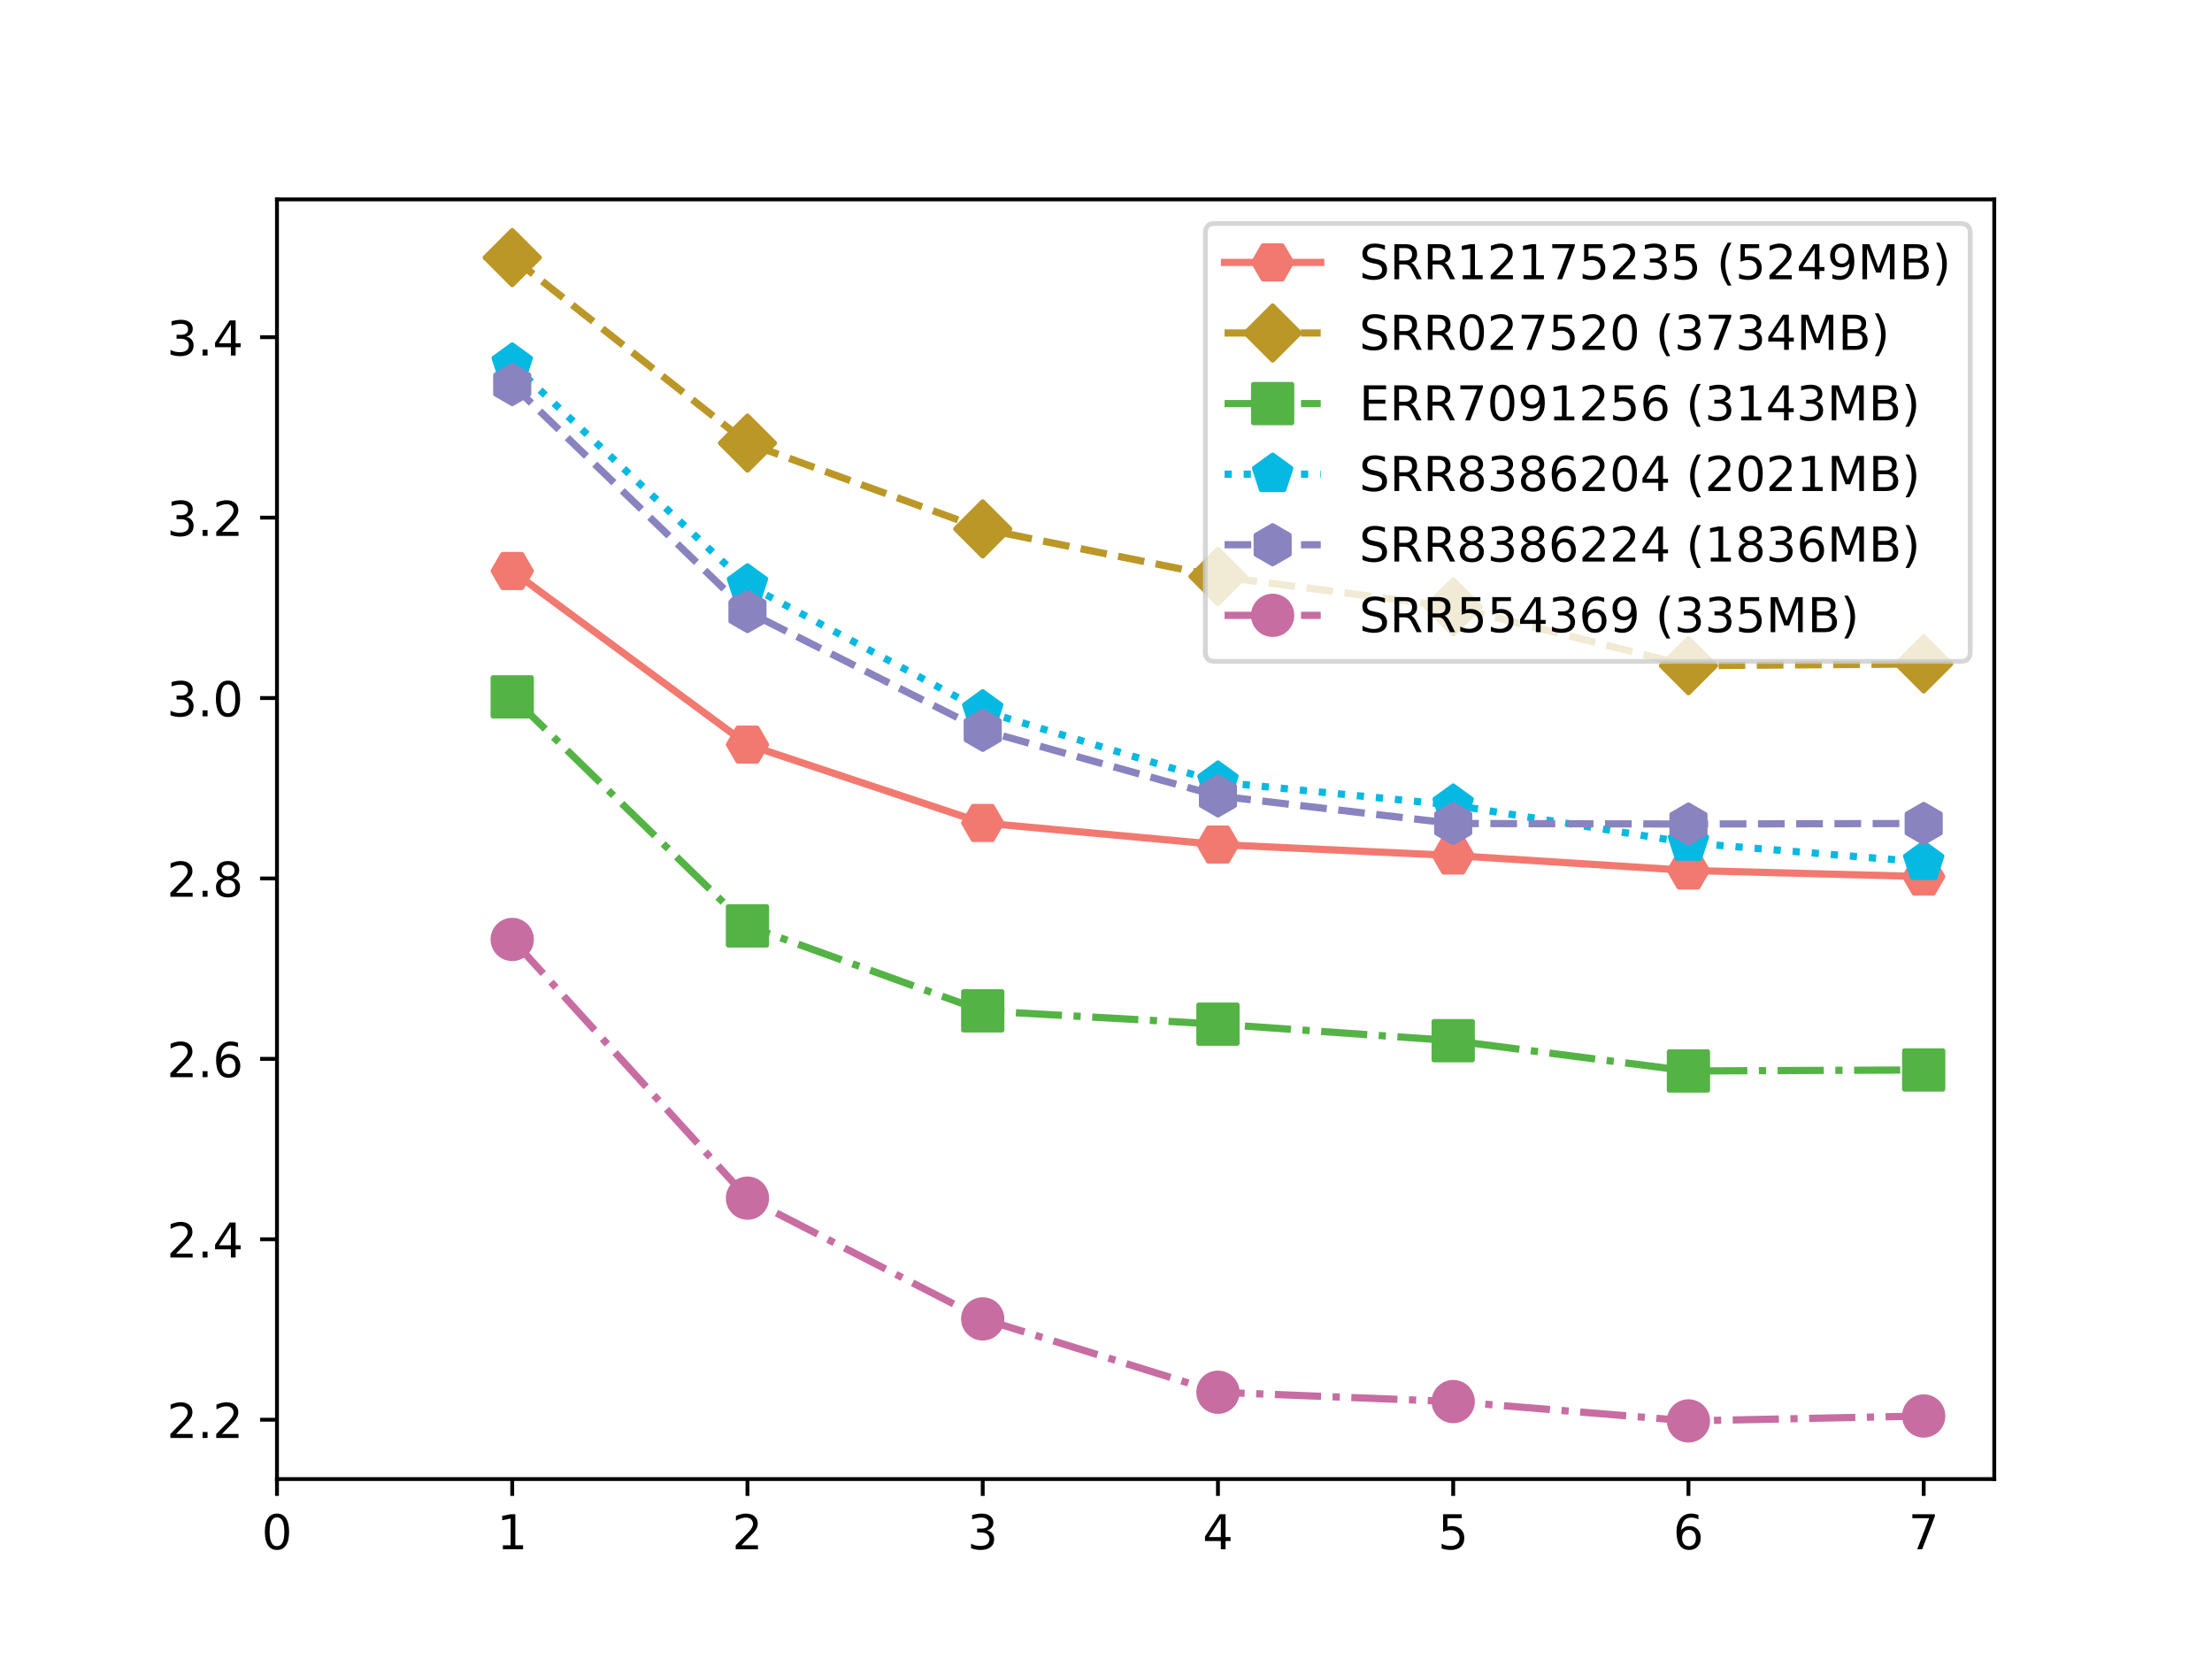 <?xml version="1.0" encoding="utf-8" standalone="no"?>
<!DOCTYPE svg PUBLIC "-//W3C//DTD SVG 1.1//EN"
  "http://www.w3.org/Graphics/SVG/1.1/DTD/svg11.dtd">
<!-- Created with matplotlib (http://matplotlib.org/) -->
<svg height="345pt" version="1.1" viewBox="0 0 460 345" width="460pt" xmlns="http://www.w3.org/2000/svg" xmlns:xlink="http://www.w3.org/1999/xlink">
 <defs>
  <style type="text/css">
*{stroke-linecap:butt;stroke-linejoin:round;}
  </style>
 </defs>
 <g id="figure_1">
  <g id="patch_1">
   <path d="M 0 345.6 
L 460.8 345.6 
L 460.8 0 
L 0 0 
z
" style="fill:#ffffff;"/>
  </g>
  <g id="axes_1">
   <g id="patch_2">
    <path d="M 57.6 307.584 
L 414.72 307.584 
L 414.72 41.472 
L 57.6 41.472 
z
" style="fill:#ffffff;"/>
   </g>
   <g id="matplotlib.axis_1">
    <g id="xtick_1">
     <g id="line2d_1">
      <defs>
       <path d="M 0 0 
L 0 3.5 
" id="mb0e0e9392e" style="stroke:#000000;stroke-width:0.8;"/>
      </defs>
      <g>
       <use style="stroke:#000000;stroke-width:0.8;" x="57.6" xlink:href="#mb0e0e9392e" y="307.584"/>
      </g>
     </g>
     <g id="text_1">
      <!-- 0 -->
      <defs>
       <path d="M 31.781 66.406 
Q 24.172 66.406 20.328 58.906 
Q 16.5 51.422 16.5 36.375 
Q 16.5 21.391 20.328 13.891 
Q 24.172 6.391 31.781 6.391 
Q 39.453 6.391 43.281 13.891 
Q 47.125 21.391 47.125 36.375 
Q 47.125 51.422 43.281 58.906 
Q 39.453 66.406 31.781 66.406 
z
M 31.781 74.219 
Q 44.047 74.219 50.516 64.516 
Q 56.984 54.828 56.984 36.375 
Q 56.984 17.969 50.516 8.266 
Q 44.047 -1.422 31.781 -1.422 
Q 19.531 -1.422 13.062 8.266 
Q 6.594 17.969 6.594 36.375 
Q 6.594 54.828 13.062 64.516 
Q 19.531 74.219 31.781 74.219 
z
" id="DejaVuSans-30"/>
      </defs>
      <g transform="translate(54.419 322.182)scale(0.1 -0.1)">
       <use xlink:href="#DejaVuSans-30"/>
      </g>
     </g>
    </g>
    <g id="xtick_2">
     <g id="line2d_2">
      <g>
       <use style="stroke:#000000;stroke-width:0.8;" x="106.521" xlink:href="#mb0e0e9392e" y="307.584"/>
      </g>
     </g>
     <g id="text_2">
      <!-- 1 -->
      <defs>
       <path d="M 12.406 8.297 
L 28.516 8.297 
L 28.516 63.922 
L 10.984 60.406 
L 10.984 69.391 
L 28.422 72.906 
L 38.281 72.906 
L 38.281 8.297 
L 54.391 8.297 
L 54.391 0 
L 12.406 0 
z
" id="DejaVuSans-31"/>
      </defs>
      <g transform="translate(103.339 322.182)scale(0.1 -0.1)">
       <use xlink:href="#DejaVuSans-31"/>
      </g>
     </g>
    </g>
    <g id="xtick_3">
     <g id="line2d_3">
      <g>
       <use style="stroke:#000000;stroke-width:0.8;" x="155.441" xlink:href="#mb0e0e9392e" y="307.584"/>
      </g>
     </g>
     <g id="text_3">
      <!-- 2 -->
      <defs>
       <path d="M 19.188 8.297 
L 53.609 8.297 
L 53.609 0 
L 7.328 0 
L 7.328 8.297 
Q 12.938 14.109 22.625 23.891 
Q 32.328 33.688 34.812 36.531 
Q 39.547 41.844 41.422 45.531 
Q 43.312 49.219 43.312 52.781 
Q 43.312 58.594 39.234 62.25 
Q 35.156 65.922 28.609 65.922 
Q 23.969 65.922 18.812 64.312 
Q 13.672 62.703 7.812 59.422 
L 7.812 69.391 
Q 13.766 71.781 18.938 73 
Q 24.125 74.219 28.422 74.219 
Q 39.75 74.219 46.484 68.547 
Q 53.219 62.891 53.219 53.422 
Q 53.219 48.922 51.531 44.891 
Q 49.859 40.875 45.406 35.406 
Q 44.188 33.984 37.641 27.219 
Q 31.109 20.453 19.188 8.297 
z
" id="DejaVuSans-32"/>
      </defs>
      <g transform="translate(152.26 322.182)scale(0.1 -0.1)">
       <use xlink:href="#DejaVuSans-32"/>
      </g>
     </g>
    </g>
    <g id="xtick_4">
     <g id="line2d_4">
      <g>
       <use style="stroke:#000000;stroke-width:0.8;" x="204.362" xlink:href="#mb0e0e9392e" y="307.584"/>
      </g>
     </g>
     <g id="text_4">
      <!-- 3 -->
      <defs>
       <path d="M 40.578 39.312 
Q 47.656 37.797 51.625 33 
Q 55.609 28.219 55.609 21.188 
Q 55.609 10.406 48.188 4.484 
Q 40.766 -1.422 27.094 -1.422 
Q 22.516 -1.422 17.656 -0.516 
Q 12.797 0.391 7.625 2.203 
L 7.625 11.719 
Q 11.719 9.328 16.594 8.109 
Q 21.484 6.891 26.812 6.891 
Q 36.078 6.891 40.938 10.547 
Q 45.797 14.203 45.797 21.188 
Q 45.797 27.641 41.281 31.266 
Q 36.766 34.906 28.719 34.906 
L 20.219 34.906 
L 20.219 43.016 
L 29.109 43.016 
Q 36.375 43.016 40.234 45.922 
Q 44.094 48.828 44.094 54.297 
Q 44.094 59.906 40.109 62.906 
Q 36.141 65.922 28.719 65.922 
Q 24.656 65.922 20.016 65.031 
Q 15.375 64.156 9.812 62.312 
L 9.812 71.094 
Q 15.438 72.656 20.344 73.438 
Q 25.25 74.219 29.594 74.219 
Q 40.828 74.219 47.359 69.109 
Q 53.906 64.016 53.906 55.328 
Q 53.906 49.266 50.438 45.094 
Q 46.969 40.922 40.578 39.312 
z
" id="DejaVuSans-33"/>
      </defs>
      <g transform="translate(201.18 322.182)scale(0.1 -0.1)">
       <use xlink:href="#DejaVuSans-33"/>
      </g>
     </g>
    </g>
    <g id="xtick_5">
     <g id="line2d_5">
      <g>
       <use style="stroke:#000000;stroke-width:0.8;" x="253.282" xlink:href="#mb0e0e9392e" y="307.584"/>
      </g>
     </g>
     <g id="text_5">
      <!-- 4 -->
      <defs>
       <path d="M 37.797 64.312 
L 12.891 25.391 
L 37.797 25.391 
z
M 35.203 72.906 
L 47.609 72.906 
L 47.609 25.391 
L 58.016 25.391 
L 58.016 17.188 
L 47.609 17.188 
L 47.609 0 
L 37.797 0 
L 37.797 17.188 
L 4.891 17.188 
L 4.891 26.703 
z
" id="DejaVuSans-34"/>
      </defs>
      <g transform="translate(250.101 322.182)scale(0.1 -0.1)">
       <use xlink:href="#DejaVuSans-34"/>
      </g>
     </g>
    </g>
    <g id="xtick_6">
     <g id="line2d_6">
      <g>
       <use style="stroke:#000000;stroke-width:0.8;" x="302.203" xlink:href="#mb0e0e9392e" y="307.584"/>
      </g>
     </g>
     <g id="text_6">
      <!-- 5 -->
      <defs>
       <path d="M 10.797 72.906 
L 49.516 72.906 
L 49.516 64.594 
L 19.828 64.594 
L 19.828 46.734 
Q 21.969 47.469 24.109 47.828 
Q 26.266 48.188 28.422 48.188 
Q 40.625 48.188 47.75 41.5 
Q 54.891 34.812 54.891 23.391 
Q 54.891 11.625 47.562 5.094 
Q 40.234 -1.422 26.906 -1.422 
Q 22.312 -1.422 17.547 -0.641 
Q 12.797 0.141 7.719 1.703 
L 7.719 11.625 
Q 12.109 9.234 16.797 8.062 
Q 21.484 6.891 26.703 6.891 
Q 35.156 6.891 40.078 11.328 
Q 45.016 15.766 45.016 23.391 
Q 45.016 31 40.078 35.438 
Q 35.156 39.891 26.703 39.891 
Q 22.75 39.891 18.812 39.016 
Q 14.891 38.141 10.797 36.281 
z
" id="DejaVuSans-35"/>
      </defs>
      <g transform="translate(299.021 322.182)scale(0.1 -0.1)">
       <use xlink:href="#DejaVuSans-35"/>
      </g>
     </g>
    </g>
    <g id="xtick_7">
     <g id="line2d_7">
      <g>
       <use style="stroke:#000000;stroke-width:0.8;" x="351.123" xlink:href="#mb0e0e9392e" y="307.584"/>
      </g>
     </g>
     <g id="text_7">
      <!-- 6 -->
      <defs>
       <path d="M 33.016 40.375 
Q 26.375 40.375 22.484 35.828 
Q 18.609 31.297 18.609 23.391 
Q 18.609 15.531 22.484 10.953 
Q 26.375 6.391 33.016 6.391 
Q 39.656 6.391 43.531 10.953 
Q 47.406 15.531 47.406 23.391 
Q 47.406 31.297 43.531 35.828 
Q 39.656 40.375 33.016 40.375 
z
M 52.594 71.297 
L 52.594 62.312 
Q 48.875 64.062 45.094 64.984 
Q 41.312 65.922 37.594 65.922 
Q 27.828 65.922 22.672 59.328 
Q 17.531 52.734 16.797 39.406 
Q 19.672 43.656 24.016 45.922 
Q 28.375 48.188 33.594 48.188 
Q 44.578 48.188 50.953 41.516 
Q 57.328 34.859 57.328 23.391 
Q 57.328 12.156 50.688 5.359 
Q 44.047 -1.422 33.016 -1.422 
Q 20.359 -1.422 13.672 8.266 
Q 6.984 17.969 6.984 36.375 
Q 6.984 53.656 15.188 63.938 
Q 23.391 74.219 37.203 74.219 
Q 40.922 74.219 44.703 73.484 
Q 48.484 72.75 52.594 71.297 
z
" id="DejaVuSans-36"/>
      </defs>
      <g transform="translate(347.942 322.182)scale(0.1 -0.1)">
       <use xlink:href="#DejaVuSans-36"/>
      </g>
     </g>
    </g>
    <g id="xtick_8">
     <g id="line2d_8">
      <g>
       <use style="stroke:#000000;stroke-width:0.8;" x="400.044" xlink:href="#mb0e0e9392e" y="307.584"/>
      </g>
     </g>
     <g id="text_8">
      <!-- 7 -->
      <defs>
       <path d="M 8.203 72.906 
L 55.078 72.906 
L 55.078 68.703 
L 28.609 0 
L 18.312 0 
L 43.219 64.594 
L 8.203 64.594 
z
" id="DejaVuSans-37"/>
      </defs>
      <g transform="translate(396.863 322.182)scale(0.1 -0.1)">
       <use xlink:href="#DejaVuSans-37"/>
      </g>
     </g>
    </g>
   </g>
   <g id="matplotlib.axis_2">
    <g id="ytick_1">
     <g id="line2d_9">
      <defs>
       <path d="M 0 0 
L -3.5 0 
" id="mabe8e5c244" style="stroke:#000000;stroke-width:0.8;"/>
      </defs>
      <g>
       <use style="stroke:#000000;stroke-width:0.8;" x="57.6" xlink:href="#mabe8e5c244" y="295.236"/>
      </g>
     </g>
     <g id="text_9">
      <!-- 2.2 -->
      <defs>
       <path d="M 10.688 12.406 
L 21 12.406 
L 21 0 
L 10.688 0 
z
" id="DejaVuSans-2e"/>
      </defs>
      <g transform="translate(34.697 299.035)scale(0.1 -0.1)">
       <use xlink:href="#DejaVuSans-32"/>
       <use x="63.623" xlink:href="#DejaVuSans-2e"/>
       <use x="95.41" xlink:href="#DejaVuSans-32"/>
      </g>
     </g>
    </g>
    <g id="ytick_2">
     <g id="line2d_10">
      <g>
       <use style="stroke:#000000;stroke-width:0.8;" x="57.6" xlink:href="#mabe8e5c244" y="257.718"/>
      </g>
     </g>
     <g id="text_10">
      <!-- 2.4 -->
      <g transform="translate(34.697 261.517)scale(0.1 -0.1)">
       <use xlink:href="#DejaVuSans-32"/>
       <use x="63.623" xlink:href="#DejaVuSans-2e"/>
       <use x="95.41" xlink:href="#DejaVuSans-34"/>
      </g>
     </g>
    </g>
    <g id="ytick_3">
     <g id="line2d_11">
      <g>
       <use style="stroke:#000000;stroke-width:0.8;" x="57.6" xlink:href="#mabe8e5c244" y="220.2"/>
      </g>
     </g>
     <g id="text_11">
      <!-- 2.6 -->
      <g transform="translate(34.697 223.999)scale(0.1 -0.1)">
       <use xlink:href="#DejaVuSans-32"/>
       <use x="63.623" xlink:href="#DejaVuSans-2e"/>
       <use x="95.41" xlink:href="#DejaVuSans-36"/>
      </g>
     </g>
    </g>
    <g id="ytick_4">
     <g id="line2d_12">
      <g>
       <use style="stroke:#000000;stroke-width:0.8;" x="57.6" xlink:href="#mabe8e5c244" y="182.681"/>
      </g>
     </g>
     <g id="text_12">
      <!-- 2.8 -->
      <defs>
       <path d="M 31.781 34.625 
Q 24.75 34.625 20.719 30.859 
Q 16.703 27.094 16.703 20.516 
Q 16.703 13.922 20.719 10.156 
Q 24.75 6.391 31.781 6.391 
Q 38.812 6.391 42.859 10.172 
Q 46.922 13.969 46.922 20.516 
Q 46.922 27.094 42.891 30.859 
Q 38.875 34.625 31.781 34.625 
z
M 21.922 38.812 
Q 15.578 40.375 12.031 44.719 
Q 8.5 49.078 8.5 55.328 
Q 8.5 64.062 14.719 69.141 
Q 20.953 74.219 31.781 74.219 
Q 42.672 74.219 48.875 69.141 
Q 55.078 64.062 55.078 55.328 
Q 55.078 49.078 51.531 44.719 
Q 48 40.375 41.703 38.812 
Q 48.828 37.156 52.797 32.312 
Q 56.781 27.484 56.781 20.516 
Q 56.781 9.906 50.312 4.234 
Q 43.844 -1.422 31.781 -1.422 
Q 19.734 -1.422 13.25 4.234 
Q 6.781 9.906 6.781 20.516 
Q 6.781 27.484 10.781 32.312 
Q 14.797 37.156 21.922 38.812 
z
M 18.312 54.391 
Q 18.312 48.734 21.844 45.562 
Q 25.391 42.391 31.781 42.391 
Q 38.141 42.391 41.719 45.562 
Q 45.312 48.734 45.312 54.391 
Q 45.312 60.062 41.719 63.234 
Q 38.141 66.406 31.781 66.406 
Q 25.391 66.406 21.844 63.234 
Q 18.312 60.062 18.312 54.391 
z
" id="DejaVuSans-38"/>
      </defs>
      <g transform="translate(34.697 186.48)scale(0.1 -0.1)">
       <use xlink:href="#DejaVuSans-32"/>
       <use x="63.623" xlink:href="#DejaVuSans-2e"/>
       <use x="95.41" xlink:href="#DejaVuSans-38"/>
      </g>
     </g>
    </g>
    <g id="ytick_5">
     <g id="line2d_13">
      <g>
       <use style="stroke:#000000;stroke-width:0.8;" x="57.6" xlink:href="#mabe8e5c244" y="145.163"/>
      </g>
     </g>
     <g id="text_13">
      <!-- 3.0 -->
      <g transform="translate(34.697 148.962)scale(0.1 -0.1)">
       <use xlink:href="#DejaVuSans-33"/>
       <use x="63.623" xlink:href="#DejaVuSans-2e"/>
       <use x="95.41" xlink:href="#DejaVuSans-30"/>
      </g>
     </g>
    </g>
    <g id="ytick_6">
     <g id="line2d_14">
      <g>
       <use style="stroke:#000000;stroke-width:0.8;" x="57.6" xlink:href="#mabe8e5c244" y="107.645"/>
      </g>
     </g>
     <g id="text_14">
      <!-- 3.2 -->
      <g transform="translate(34.697 111.444)scale(0.1 -0.1)">
       <use xlink:href="#DejaVuSans-33"/>
       <use x="63.623" xlink:href="#DejaVuSans-2e"/>
       <use x="95.41" xlink:href="#DejaVuSans-32"/>
      </g>
     </g>
    </g>
    <g id="ytick_7">
     <g id="line2d_15">
      <g>
       <use style="stroke:#000000;stroke-width:0.8;" x="57.6" xlink:href="#mabe8e5c244" y="70.126"/>
      </g>
     </g>
     <g id="text_15">
      <!-- 3.4 -->
      <g transform="translate(34.697 73.926)scale(0.1 -0.1)">
       <use xlink:href="#DejaVuSans-33"/>
       <use x="63.623" xlink:href="#DejaVuSans-2e"/>
       <use x="95.41" xlink:href="#DejaVuSans-34"/>
      </g>
     </g>
    </g>
   </g>
   <g id="line2d_16">
    <path clip-path="url(#pfdb6e2a794)" d="M 106.521 118.746 
L 155.441 154.84 
L 204.362 171.138 
L 253.282 175.63 
L 302.203 177.912 
L 351.123 181.014 
L 400.044 182.289 
" style="fill:none;stroke:#f27970;stroke-linecap:square;stroke-width:1.5;"/>
    <defs>
     <path d="M -2 -3.464 
L -4 -0 
L -2 3.464 
L 2 3.464 
L 4 0 
L 2 -3.464 
z
" id="mf13fb4e75f" style="stroke:#f27970;stroke-linejoin:miter;"/>
    </defs>
    <g clip-path="url(#pfdb6e2a794)">
     <use style="fill:#f27970;stroke:#f27970;stroke-linejoin:miter;" x="106.521" xlink:href="#mf13fb4e75f" y="118.746"/>
     <use style="fill:#f27970;stroke:#f27970;stroke-linejoin:miter;" x="155.441" xlink:href="#mf13fb4e75f" y="154.84"/>
     <use style="fill:#f27970;stroke:#f27970;stroke-linejoin:miter;" x="204.362" xlink:href="#mf13fb4e75f" y="171.138"/>
     <use style="fill:#f27970;stroke:#f27970;stroke-linejoin:miter;" x="253.282" xlink:href="#mf13fb4e75f" y="175.63"/>
     <use style="fill:#f27970;stroke:#f27970;stroke-linejoin:miter;" x="302.203" xlink:href="#mf13fb4e75f" y="177.912"/>
     <use style="fill:#f27970;stroke:#f27970;stroke-linejoin:miter;" x="351.123" xlink:href="#mf13fb4e75f" y="181.014"/>
     <use style="fill:#f27970;stroke:#f27970;stroke-linejoin:miter;" x="400.044" xlink:href="#mf13fb4e75f" y="182.289"/>
    </g>
   </g>
   <g id="line2d_17">
    <path clip-path="url(#pfdb6e2a794)" d="M 106.521 53.568 
L 155.441 92.146 
L 204.362 109.986 
L 253.282 119.873 
L 302.203 126.205 
L 351.123 138.442 
L 400.044 138.067 
" style="fill:none;stroke:#bb9727;stroke-dasharray:5.55,2.4;stroke-dashoffset:0;stroke-width:1.5;"/>
    <defs>
     <path d="M -0 5.657 
L 5.657 0 
L 0 -5.657 
L -5.657 -0 
z
" id="md9790f0c24" style="stroke:#bb9727;stroke-linejoin:miter;"/>
    </defs>
    <g clip-path="url(#pfdb6e2a794)">
     <use style="fill:#bb9727;stroke:#bb9727;stroke-linejoin:miter;" x="106.521" xlink:href="#md9790f0c24" y="53.568"/>
     <use style="fill:#bb9727;stroke:#bb9727;stroke-linejoin:miter;" x="155.441" xlink:href="#md9790f0c24" y="92.146"/>
     <use style="fill:#bb9727;stroke:#bb9727;stroke-linejoin:miter;" x="204.362" xlink:href="#md9790f0c24" y="109.986"/>
     <use style="fill:#bb9727;stroke:#bb9727;stroke-linejoin:miter;" x="253.282" xlink:href="#md9790f0c24" y="119.873"/>
     <use style="fill:#bb9727;stroke:#bb9727;stroke-linejoin:miter;" x="302.203" xlink:href="#md9790f0c24" y="126.205"/>
     <use style="fill:#bb9727;stroke:#bb9727;stroke-linejoin:miter;" x="351.123" xlink:href="#md9790f0c24" y="138.442"/>
     <use style="fill:#bb9727;stroke:#bb9727;stroke-linejoin:miter;" x="400.044" xlink:href="#md9790f0c24" y="138.067"/>
    </g>
   </g>
   <g id="line2d_18">
    <path clip-path="url(#pfdb6e2a794)" d="M 106.521 144.919 
L 155.441 192.546 
L 204.362 210.217 
L 253.282 212.979 
L 302.203 216.422 
L 351.123 222.716 
L 400.044 222.505 
" style="fill:none;stroke:#54b345;stroke-dasharray:9.6,2.4,1.5,2.4;stroke-dashoffset:0;stroke-width:1.5;"/>
    <defs>
     <path d="M -4 4 
L 4 4 
L 4 -4 
L -4 -4 
z
" id="m250589a525" style="stroke:#54b345;stroke-linejoin:miter;"/>
    </defs>
    <g clip-path="url(#pfdb6e2a794)">
     <use style="fill:#54b345;stroke:#54b345;stroke-linejoin:miter;" x="106.521" xlink:href="#m250589a525" y="144.919"/>
     <use style="fill:#54b345;stroke:#54b345;stroke-linejoin:miter;" x="155.441" xlink:href="#m250589a525" y="192.546"/>
     <use style="fill:#54b345;stroke:#54b345;stroke-linejoin:miter;" x="204.362" xlink:href="#m250589a525" y="210.217"/>
     <use style="fill:#54b345;stroke:#54b345;stroke-linejoin:miter;" x="253.282" xlink:href="#m250589a525" y="212.979"/>
     <use style="fill:#54b345;stroke:#54b345;stroke-linejoin:miter;" x="302.203" xlink:href="#m250589a525" y="216.422"/>
     <use style="fill:#54b345;stroke:#54b345;stroke-linejoin:miter;" x="351.123" xlink:href="#m250589a525" y="222.716"/>
     <use style="fill:#54b345;stroke:#54b345;stroke-linejoin:miter;" x="400.044" xlink:href="#m250589a525" y="222.505"/>
    </g>
   </g>
   <g id="line2d_19">
    <path clip-path="url(#pfdb6e2a794)" d="M 106.521 75.693 
L 155.441 121.624 
L 204.362 147.813 
L 253.282 162.633 
L 302.203 167.414 
L 351.123 175.276 
L 400.044 179.262 
" style="fill:none;stroke:#05b9e2;stroke-dasharray:1.5,2.475;stroke-dashoffset:0;stroke-width:1.5;"/>
    <defs>
     <path d="M 0 -4 
L -3.804 -1.236 
L -2.351 3.236 
L 2.351 3.236 
L 3.804 -1.236 
z
" id="m3535b953a2" style="stroke:#05b9e2;stroke-linejoin:miter;"/>
    </defs>
    <g clip-path="url(#pfdb6e2a794)">
     <use style="fill:#05b9e2;stroke:#05b9e2;stroke-linejoin:miter;" x="106.521" xlink:href="#m3535b953a2" y="75.693"/>
     <use style="fill:#05b9e2;stroke:#05b9e2;stroke-linejoin:miter;" x="155.441" xlink:href="#m3535b953a2" y="121.624"/>
     <use style="fill:#05b9e2;stroke:#05b9e2;stroke-linejoin:miter;" x="204.362" xlink:href="#m3535b953a2" y="147.813"/>
     <use style="fill:#05b9e2;stroke:#05b9e2;stroke-linejoin:miter;" x="253.282" xlink:href="#m3535b953a2" y="162.633"/>
     <use style="fill:#05b9e2;stroke:#05b9e2;stroke-linejoin:miter;" x="302.203" xlink:href="#m3535b953a2" y="167.414"/>
     <use style="fill:#05b9e2;stroke:#05b9e2;stroke-linejoin:miter;" x="351.123" xlink:href="#m3535b953a2" y="175.276"/>
     <use style="fill:#05b9e2;stroke:#05b9e2;stroke-linejoin:miter;" x="400.044" xlink:href="#m3535b953a2" y="179.262"/>
    </g>
   </g>
   <g id="line2d_20">
    <path clip-path="url(#pfdb6e2a794)" d="M 106.521 79.97 
L 155.441 127.179 
L 204.362 151.868 
L 253.282 165.51 
L 302.203 171.25 
L 351.123 171.362 
L 400.044 171.25 
" style="fill:none;stroke:#8983bf;stroke-dasharray:5.55,2.4;stroke-dashoffset:0;stroke-width:1.5;"/>
    <defs>
     <path d="M 0 -4 
L -3.464 -2 
L -3.464 2 
L -0 4 
L 3.464 2 
L 3.464 -2 
z
" id="m009c15a768" style="stroke:#8983bf;stroke-linejoin:miter;"/>
    </defs>
    <g clip-path="url(#pfdb6e2a794)">
     <use style="fill:#8983bf;stroke:#8983bf;stroke-linejoin:miter;" x="106.521" xlink:href="#m009c15a768" y="79.97"/>
     <use style="fill:#8983bf;stroke:#8983bf;stroke-linejoin:miter;" x="155.441" xlink:href="#m009c15a768" y="127.179"/>
     <use style="fill:#8983bf;stroke:#8983bf;stroke-linejoin:miter;" x="204.362" xlink:href="#m009c15a768" y="151.868"/>
     <use style="fill:#8983bf;stroke:#8983bf;stroke-linejoin:miter;" x="253.282" xlink:href="#m009c15a768" y="165.51"/>
     <use style="fill:#8983bf;stroke:#8983bf;stroke-linejoin:miter;" x="302.203" xlink:href="#m009c15a768" y="171.25"/>
     <use style="fill:#8983bf;stroke:#8983bf;stroke-linejoin:miter;" x="351.123" xlink:href="#m009c15a768" y="171.362"/>
     <use style="fill:#8983bf;stroke:#8983bf;stroke-linejoin:miter;" x="400.044" xlink:href="#m009c15a768" y="171.25"/>
    </g>
   </g>
   <g id="line2d_21">
    <path clip-path="url(#pfdb6e2a794)" d="M 106.521 195.364 
L 155.441 249.163 
L 204.362 274.272 
L 253.282 289.524 
L 302.203 291.464 
L 351.123 295.488 
L 400.044 294.463 
" style="fill:none;stroke:#c76da2;stroke-dasharray:9.6,2.4,1.5,2.4;stroke-dashoffset:0;stroke-width:1.5;"/>
    <defs>
     <path d="M 0 4 
C 1.061 4 2.078 3.579 2.828 2.828 
C 3.579 2.078 4 1.061 4 0 
C 4 -1.061 3.579 -2.078 2.828 -2.828 
C 2.078 -3.579 1.061 -4 0 -4 
C -1.061 -4 -2.078 -3.579 -2.828 -2.828 
C -3.579 -2.078 -4 -1.061 -4 0 
C -4 1.061 -3.579 2.078 -2.828 2.828 
C -2.078 3.579 -1.061 4 0 4 
z
" id="mf2fdeecddf" style="stroke:#c76da2;"/>
    </defs>
    <g clip-path="url(#pfdb6e2a794)">
     <use style="fill:#c76da2;stroke:#c76da2;" x="106.521" xlink:href="#mf2fdeecddf" y="195.364"/>
     <use style="fill:#c76da2;stroke:#c76da2;" x="155.441" xlink:href="#mf2fdeecddf" y="249.163"/>
     <use style="fill:#c76da2;stroke:#c76da2;" x="204.362" xlink:href="#mf2fdeecddf" y="274.272"/>
     <use style="fill:#c76da2;stroke:#c76da2;" x="253.282" xlink:href="#mf2fdeecddf" y="289.524"/>
     <use style="fill:#c76da2;stroke:#c76da2;" x="302.203" xlink:href="#mf2fdeecddf" y="291.464"/>
     <use style="fill:#c76da2;stroke:#c76da2;" x="351.123" xlink:href="#mf2fdeecddf" y="295.488"/>
     <use style="fill:#c76da2;stroke:#c76da2;" x="400.044" xlink:href="#mf2fdeecddf" y="294.463"/>
    </g>
   </g>
   <g id="patch_3">
    <path d="M 57.6 307.584 
L 57.6 41.472 
" style="fill:none;stroke:#000000;stroke-linecap:square;stroke-linejoin:miter;stroke-width:0.8;"/>
   </g>
   <g id="patch_4">
    <path d="M 414.72 307.584 
L 414.72 41.472 
" style="fill:none;stroke:#000000;stroke-linecap:square;stroke-linejoin:miter;stroke-width:0.8;"/>
   </g>
   <g id="patch_5">
    <path d="M 57.6 307.584 
L 414.72 307.584 
" style="fill:none;stroke:#000000;stroke-linecap:square;stroke-linejoin:miter;stroke-width:0.8;"/>
   </g>
   <g id="patch_6">
    <path d="M 57.6 41.472 
L 414.72 41.472 
" style="fill:none;stroke:#000000;stroke-linecap:square;stroke-linejoin:miter;stroke-width:0.8;"/>
   </g>
   <g id="legend_1">
    <g id="patch_7">
     <path d="M 252.654 137.541 
L 407.72 137.541 
Q 409.72 137.541 409.72 135.541 
L 409.72 48.472 
Q 409.72 46.472 407.72 46.472 
L 252.654 46.472 
Q 250.654 46.472 250.654 48.472 
L 250.654 135.541 
Q 250.654 137.541 252.654 137.541 
z
" style="fill:#ffffff;opacity:0.8;stroke:#cccccc;stroke-linejoin:miter;"/>
    </g>
    <g id="line2d_22">
     <path d="M 254.654 54.57 
L 274.654 54.57 
" style="fill:none;stroke:#f27970;stroke-linecap:square;stroke-width:1.5;"/>
    </g>
    <g id="line2d_23">
     <g>
      <use style="fill:#f27970;stroke:#f27970;stroke-linejoin:miter;" x="264.654" xlink:href="#mf13fb4e75f" y="54.57"/>
     </g>
    </g>
    <g id="text_16">
     <!-- SRR12175235 (5249MB) -->
     <defs>
      <path d="M 53.516 70.516 
L 53.516 60.891 
Q 47.906 63.578 42.922 64.891 
Q 37.938 66.219 33.297 66.219 
Q 25.25 66.219 20.875 63.094 
Q 16.5 59.969 16.5 54.203 
Q 16.5 49.359 19.406 46.891 
Q 22.312 44.438 30.422 42.922 
L 36.375 41.703 
Q 47.406 39.594 52.656 34.297 
Q 57.906 29 57.906 20.125 
Q 57.906 9.516 50.797 4.047 
Q 43.703 -1.422 29.984 -1.422 
Q 24.812 -1.422 18.969 -0.25 
Q 13.141 0.922 6.891 3.219 
L 6.891 13.375 
Q 12.891 10.016 18.656 8.297 
Q 24.422 6.594 29.984 6.594 
Q 38.422 6.594 43.016 9.906 
Q 47.609 13.234 47.609 19.391 
Q 47.609 24.75 44.312 27.781 
Q 41.016 30.812 33.5 32.328 
L 27.484 33.5 
Q 16.453 35.688 11.516 40.375 
Q 6.594 45.062 6.594 53.422 
Q 6.594 63.094 13.406 68.656 
Q 20.219 74.219 32.172 74.219 
Q 37.312 74.219 42.625 73.281 
Q 47.953 72.359 53.516 70.516 
z
" id="DejaVuSans-53"/>
      <path d="M 44.391 34.188 
Q 47.562 33.109 50.562 29.594 
Q 53.562 26.078 56.594 19.922 
L 66.609 0 
L 56 0 
L 46.688 18.703 
Q 43.062 26.031 39.672 28.422 
Q 36.281 30.812 30.422 30.812 
L 19.672 30.812 
L 19.672 0 
L 9.812 0 
L 9.812 72.906 
L 32.078 72.906 
Q 44.578 72.906 50.734 67.672 
Q 56.891 62.453 56.891 51.906 
Q 56.891 45.016 53.688 40.469 
Q 50.484 35.938 44.391 34.188 
z
M 19.672 64.797 
L 19.672 38.922 
L 32.078 38.922 
Q 39.203 38.922 42.844 42.219 
Q 46.484 45.516 46.484 51.906 
Q 46.484 58.297 42.844 61.547 
Q 39.203 64.797 32.078 64.797 
z
" id="DejaVuSans-52"/>
      <path id="DejaVuSans-20"/>
      <path d="M 31 75.875 
Q 24.469 64.656 21.281 53.656 
Q 18.109 42.672 18.109 31.391 
Q 18.109 20.125 21.312 9.062 
Q 24.516 -2 31 -13.188 
L 23.188 -13.188 
Q 15.875 -1.703 12.234 9.375 
Q 8.594 20.453 8.594 31.391 
Q 8.594 42.281 12.203 53.312 
Q 15.828 64.359 23.188 75.875 
z
" id="DejaVuSans-28"/>
      <path d="M 10.984 1.516 
L 10.984 10.5 
Q 14.703 8.734 18.5 7.812 
Q 22.312 6.891 25.984 6.891 
Q 35.75 6.891 40.891 13.453 
Q 46.047 20.016 46.781 33.406 
Q 43.953 29.203 39.594 26.953 
Q 35.25 24.703 29.984 24.703 
Q 19.047 24.703 12.672 31.312 
Q 6.297 37.938 6.297 49.422 
Q 6.297 60.641 12.938 67.422 
Q 19.578 74.219 30.609 74.219 
Q 43.266 74.219 49.922 64.516 
Q 56.594 54.828 56.594 36.375 
Q 56.594 19.141 48.406 8.859 
Q 40.234 -1.422 26.422 -1.422 
Q 22.703 -1.422 18.891 -0.688 
Q 15.094 0.047 10.984 1.516 
z
M 30.609 32.422 
Q 37.25 32.422 41.125 36.953 
Q 45.016 41.5 45.016 49.422 
Q 45.016 57.281 41.125 61.844 
Q 37.25 66.406 30.609 66.406 
Q 23.969 66.406 20.094 61.844 
Q 16.219 57.281 16.219 49.422 
Q 16.219 41.5 20.094 36.953 
Q 23.969 32.422 30.609 32.422 
z
" id="DejaVuSans-39"/>
      <path d="M 9.812 72.906 
L 24.516 72.906 
L 43.109 23.297 
L 61.812 72.906 
L 76.516 72.906 
L 76.516 0 
L 66.891 0 
L 66.891 64.016 
L 48.094 14.016 
L 38.188 14.016 
L 19.391 64.016 
L 19.391 0 
L 9.812 0 
z
" id="DejaVuSans-4d"/>
      <path d="M 19.672 34.812 
L 19.672 8.109 
L 35.5 8.109 
Q 43.453 8.109 47.281 11.406 
Q 51.125 14.703 51.125 21.484 
Q 51.125 28.328 47.281 31.562 
Q 43.453 34.812 35.5 34.812 
z
M 19.672 64.797 
L 19.672 42.828 
L 34.281 42.828 
Q 41.5 42.828 45.031 45.531 
Q 48.578 48.25 48.578 53.812 
Q 48.578 59.328 45.031 62.062 
Q 41.5 64.797 34.281 64.797 
z
M 9.812 72.906 
L 35.016 72.906 
Q 46.297 72.906 52.391 68.219 
Q 58.5 63.531 58.5 54.891 
Q 58.5 48.188 55.375 44.234 
Q 52.25 40.281 46.188 39.312 
Q 53.469 37.75 57.5 32.781 
Q 61.531 27.828 61.531 20.406 
Q 61.531 10.641 54.891 5.312 
Q 48.25 0 35.984 0 
L 9.812 0 
z
" id="DejaVuSans-42"/>
      <path d="M 8.016 75.875 
L 15.828 75.875 
Q 23.141 64.359 26.781 53.312 
Q 30.422 42.281 30.422 31.391 
Q 30.422 20.453 26.781 9.375 
Q 23.141 -1.703 15.828 -13.188 
L 8.016 -13.188 
Q 14.5 -2 17.703 9.062 
Q 20.906 20.125 20.906 31.391 
Q 20.906 42.672 17.703 53.656 
Q 14.5 64.656 8.016 75.875 
z
" id="DejaVuSans-29"/>
     </defs>
     <g transform="translate(282.654 58.07)scale(0.1 -0.1)">
      <use xlink:href="#DejaVuSans-53"/>
      <use x="63.477" xlink:href="#DejaVuSans-52"/>
      <use x="132.959" xlink:href="#DejaVuSans-52"/>
      <use x="202.441" xlink:href="#DejaVuSans-31"/>
      <use x="266.064" xlink:href="#DejaVuSans-32"/>
      <use x="329.688" xlink:href="#DejaVuSans-31"/>
      <use x="393.311" xlink:href="#DejaVuSans-37"/>
      <use x="456.934" xlink:href="#DejaVuSans-35"/>
      <use x="520.557" xlink:href="#DejaVuSans-32"/>
      <use x="584.18" xlink:href="#DejaVuSans-33"/>
      <use x="647.803" xlink:href="#DejaVuSans-35"/>
      <use x="711.426" xlink:href="#DejaVuSans-20"/>
      <use x="743.213" xlink:href="#DejaVuSans-28"/>
      <use x="782.227" xlink:href="#DejaVuSans-35"/>
      <use x="845.85" xlink:href="#DejaVuSans-32"/>
      <use x="909.473" xlink:href="#DejaVuSans-34"/>
      <use x="973.096" xlink:href="#DejaVuSans-39"/>
      <use x="1036.719" xlink:href="#DejaVuSans-4d"/>
      <use x="1122.998" xlink:href="#DejaVuSans-42"/>
      <use x="1191.602" xlink:href="#DejaVuSans-29"/>
     </g>
    </g>
    <g id="line2d_24">
     <path d="M 254.654 69.249 
L 274.654 69.249 
" style="fill:none;stroke:#bb9727;stroke-dasharray:5.55,2.4;stroke-dashoffset:0;stroke-width:1.5;"/>
    </g>
    <g id="line2d_25">
     <g>
      <use style="fill:#bb9727;stroke:#bb9727;stroke-linejoin:miter;" x="264.654" xlink:href="#md9790f0c24" y="69.249"/>
     </g>
    </g>
    <g id="text_17">
     <!-- SRR027520 (3734MB) -->
     <g transform="translate(282.654 72.749)scale(0.1 -0.1)">
      <use xlink:href="#DejaVuSans-53"/>
      <use x="63.477" xlink:href="#DejaVuSans-52"/>
      <use x="132.959" xlink:href="#DejaVuSans-52"/>
      <use x="202.441" xlink:href="#DejaVuSans-30"/>
      <use x="266.064" xlink:href="#DejaVuSans-32"/>
      <use x="329.688" xlink:href="#DejaVuSans-37"/>
      <use x="393.311" xlink:href="#DejaVuSans-35"/>
      <use x="456.934" xlink:href="#DejaVuSans-32"/>
      <use x="520.557" xlink:href="#DejaVuSans-30"/>
      <use x="584.18" xlink:href="#DejaVuSans-20"/>
      <use x="615.967" xlink:href="#DejaVuSans-28"/>
      <use x="654.98" xlink:href="#DejaVuSans-33"/>
      <use x="718.604" xlink:href="#DejaVuSans-37"/>
      <use x="782.227" xlink:href="#DejaVuSans-33"/>
      <use x="845.85" xlink:href="#DejaVuSans-34"/>
      <use x="909.473" xlink:href="#DejaVuSans-4d"/>
      <use x="995.752" xlink:href="#DejaVuSans-42"/>
      <use x="1064.355" xlink:href="#DejaVuSans-29"/>
     </g>
    </g>
    <g id="line2d_26">
     <path d="M 254.654 83.927 
L 274.654 83.927 
" style="fill:none;stroke:#54b345;stroke-dasharray:9.6,2.4,1.5,2.4;stroke-dashoffset:0;stroke-width:1.5;"/>
    </g>
    <g id="line2d_27">
     <g>
      <use style="fill:#54b345;stroke:#54b345;stroke-linejoin:miter;" x="264.654" xlink:href="#m250589a525" y="83.927"/>
     </g>
    </g>
    <g id="text_18">
     <!-- ERR7091256 (3143MB) -->
     <defs>
      <path d="M 9.812 72.906 
L 55.906 72.906 
L 55.906 64.594 
L 19.672 64.594 
L 19.672 43.016 
L 54.391 43.016 
L 54.391 34.719 
L 19.672 34.719 
L 19.672 8.297 
L 56.781 8.297 
L 56.781 0 
L 9.812 0 
z
" id="DejaVuSans-45"/>
     </defs>
     <g transform="translate(282.654 87.427)scale(0.1 -0.1)">
      <use xlink:href="#DejaVuSans-45"/>
      <use x="63.184" xlink:href="#DejaVuSans-52"/>
      <use x="132.666" xlink:href="#DejaVuSans-52"/>
      <use x="202.148" xlink:href="#DejaVuSans-37"/>
      <use x="265.771" xlink:href="#DejaVuSans-30"/>
      <use x="329.395" xlink:href="#DejaVuSans-39"/>
      <use x="393.018" xlink:href="#DejaVuSans-31"/>
      <use x="456.641" xlink:href="#DejaVuSans-32"/>
      <use x="520.264" xlink:href="#DejaVuSans-35"/>
      <use x="583.887" xlink:href="#DejaVuSans-36"/>
      <use x="647.51" xlink:href="#DejaVuSans-20"/>
      <use x="679.297" xlink:href="#DejaVuSans-28"/>
      <use x="718.311" xlink:href="#DejaVuSans-33"/>
      <use x="781.934" xlink:href="#DejaVuSans-31"/>
      <use x="845.557" xlink:href="#DejaVuSans-34"/>
      <use x="909.18" xlink:href="#DejaVuSans-33"/>
      <use x="972.803" xlink:href="#DejaVuSans-4d"/>
      <use x="1059.082" xlink:href="#DejaVuSans-42"/>
      <use x="1127.686" xlink:href="#DejaVuSans-29"/>
     </g>
    </g>
    <g id="line2d_28">
     <path d="M 254.654 98.605 
L 274.654 98.605 
" style="fill:none;stroke:#05b9e2;stroke-dasharray:1.5,2.475;stroke-dashoffset:0;stroke-width:1.5;"/>
    </g>
    <g id="line2d_29">
     <g>
      <use style="fill:#05b9e2;stroke:#05b9e2;stroke-linejoin:miter;" x="264.654" xlink:href="#m3535b953a2" y="98.605"/>
     </g>
    </g>
    <g id="text_19">
     <!-- SRR8386204 (2021MB) -->
     <g transform="translate(282.654 102.105)scale(0.1 -0.1)">
      <use xlink:href="#DejaVuSans-53"/>
      <use x="63.477" xlink:href="#DejaVuSans-52"/>
      <use x="132.959" xlink:href="#DejaVuSans-52"/>
      <use x="202.441" xlink:href="#DejaVuSans-38"/>
      <use x="266.064" xlink:href="#DejaVuSans-33"/>
      <use x="329.688" xlink:href="#DejaVuSans-38"/>
      <use x="393.311" xlink:href="#DejaVuSans-36"/>
      <use x="456.934" xlink:href="#DejaVuSans-32"/>
      <use x="520.557" xlink:href="#DejaVuSans-30"/>
      <use x="584.18" xlink:href="#DejaVuSans-34"/>
      <use x="647.803" xlink:href="#DejaVuSans-20"/>
      <use x="679.59" xlink:href="#DejaVuSans-28"/>
      <use x="718.604" xlink:href="#DejaVuSans-32"/>
      <use x="782.227" xlink:href="#DejaVuSans-30"/>
      <use x="845.85" xlink:href="#DejaVuSans-32"/>
      <use x="909.473" xlink:href="#DejaVuSans-31"/>
      <use x="973.096" xlink:href="#DejaVuSans-4d"/>
      <use x="1059.375" xlink:href="#DejaVuSans-42"/>
      <use x="1127.979" xlink:href="#DejaVuSans-29"/>
     </g>
    </g>
    <g id="line2d_30">
     <path d="M 254.654 113.283 
L 274.654 113.283 
" style="fill:none;stroke:#8983bf;stroke-dasharray:5.55,2.4;stroke-dashoffset:0;stroke-width:1.5;"/>
    </g>
    <g id="line2d_31">
     <g>
      <use style="fill:#8983bf;stroke:#8983bf;stroke-linejoin:miter;" x="264.654" xlink:href="#m009c15a768" y="113.283"/>
     </g>
    </g>
    <g id="text_20">
     <!-- SRR8386224 (1836MB) -->
     <g transform="translate(282.654 116.783)scale(0.1 -0.1)">
      <use xlink:href="#DejaVuSans-53"/>
      <use x="63.477" xlink:href="#DejaVuSans-52"/>
      <use x="132.959" xlink:href="#DejaVuSans-52"/>
      <use x="202.441" xlink:href="#DejaVuSans-38"/>
      <use x="266.064" xlink:href="#DejaVuSans-33"/>
      <use x="329.688" xlink:href="#DejaVuSans-38"/>
      <use x="393.311" xlink:href="#DejaVuSans-36"/>
      <use x="456.934" xlink:href="#DejaVuSans-32"/>
      <use x="520.557" xlink:href="#DejaVuSans-32"/>
      <use x="584.18" xlink:href="#DejaVuSans-34"/>
      <use x="647.803" xlink:href="#DejaVuSans-20"/>
      <use x="679.59" xlink:href="#DejaVuSans-28"/>
      <use x="718.604" xlink:href="#DejaVuSans-31"/>
      <use x="782.227" xlink:href="#DejaVuSans-38"/>
      <use x="845.85" xlink:href="#DejaVuSans-33"/>
      <use x="909.473" xlink:href="#DejaVuSans-36"/>
      <use x="973.096" xlink:href="#DejaVuSans-4d"/>
      <use x="1059.375" xlink:href="#DejaVuSans-42"/>
      <use x="1127.979" xlink:href="#DejaVuSans-29"/>
     </g>
    </g>
    <g id="line2d_32">
     <path d="M 254.654 127.961 
L 274.654 127.961 
" style="fill:none;stroke:#c76da2;stroke-dasharray:9.6,2.4,1.5,2.4;stroke-dashoffset:0;stroke-width:1.5;"/>
    </g>
    <g id="line2d_33">
     <g>
      <use style="fill:#c76da2;stroke:#c76da2;" x="264.654" xlink:href="#mf2fdeecddf" y="127.961"/>
     </g>
    </g>
    <g id="text_21">
     <!-- SRR554369 (335MB) -->
     <g transform="translate(282.654 131.461)scale(0.1 -0.1)">
      <use xlink:href="#DejaVuSans-53"/>
      <use x="63.477" xlink:href="#DejaVuSans-52"/>
      <use x="132.959" xlink:href="#DejaVuSans-52"/>
      <use x="202.441" xlink:href="#DejaVuSans-35"/>
      <use x="266.064" xlink:href="#DejaVuSans-35"/>
      <use x="329.688" xlink:href="#DejaVuSans-34"/>
      <use x="393.311" xlink:href="#DejaVuSans-33"/>
      <use x="456.934" xlink:href="#DejaVuSans-36"/>
      <use x="520.557" xlink:href="#DejaVuSans-39"/>
      <use x="584.18" xlink:href="#DejaVuSans-20"/>
      <use x="615.967" xlink:href="#DejaVuSans-28"/>
      <use x="654.98" xlink:href="#DejaVuSans-33"/>
      <use x="718.604" xlink:href="#DejaVuSans-33"/>
      <use x="782.227" xlink:href="#DejaVuSans-35"/>
      <use x="845.85" xlink:href="#DejaVuSans-4d"/>
      <use x="932.129" xlink:href="#DejaVuSans-42"/>
      <use x="1000.732" xlink:href="#DejaVuSans-29"/>
     </g>
    </g>
   </g>
  </g>
 </g>
 <defs>
  <clipPath id="pfdb6e2a794">
   <rect height="266.112" width="357.12" x="57.6" y="41.472"/>
  </clipPath>
 </defs>
</svg>
